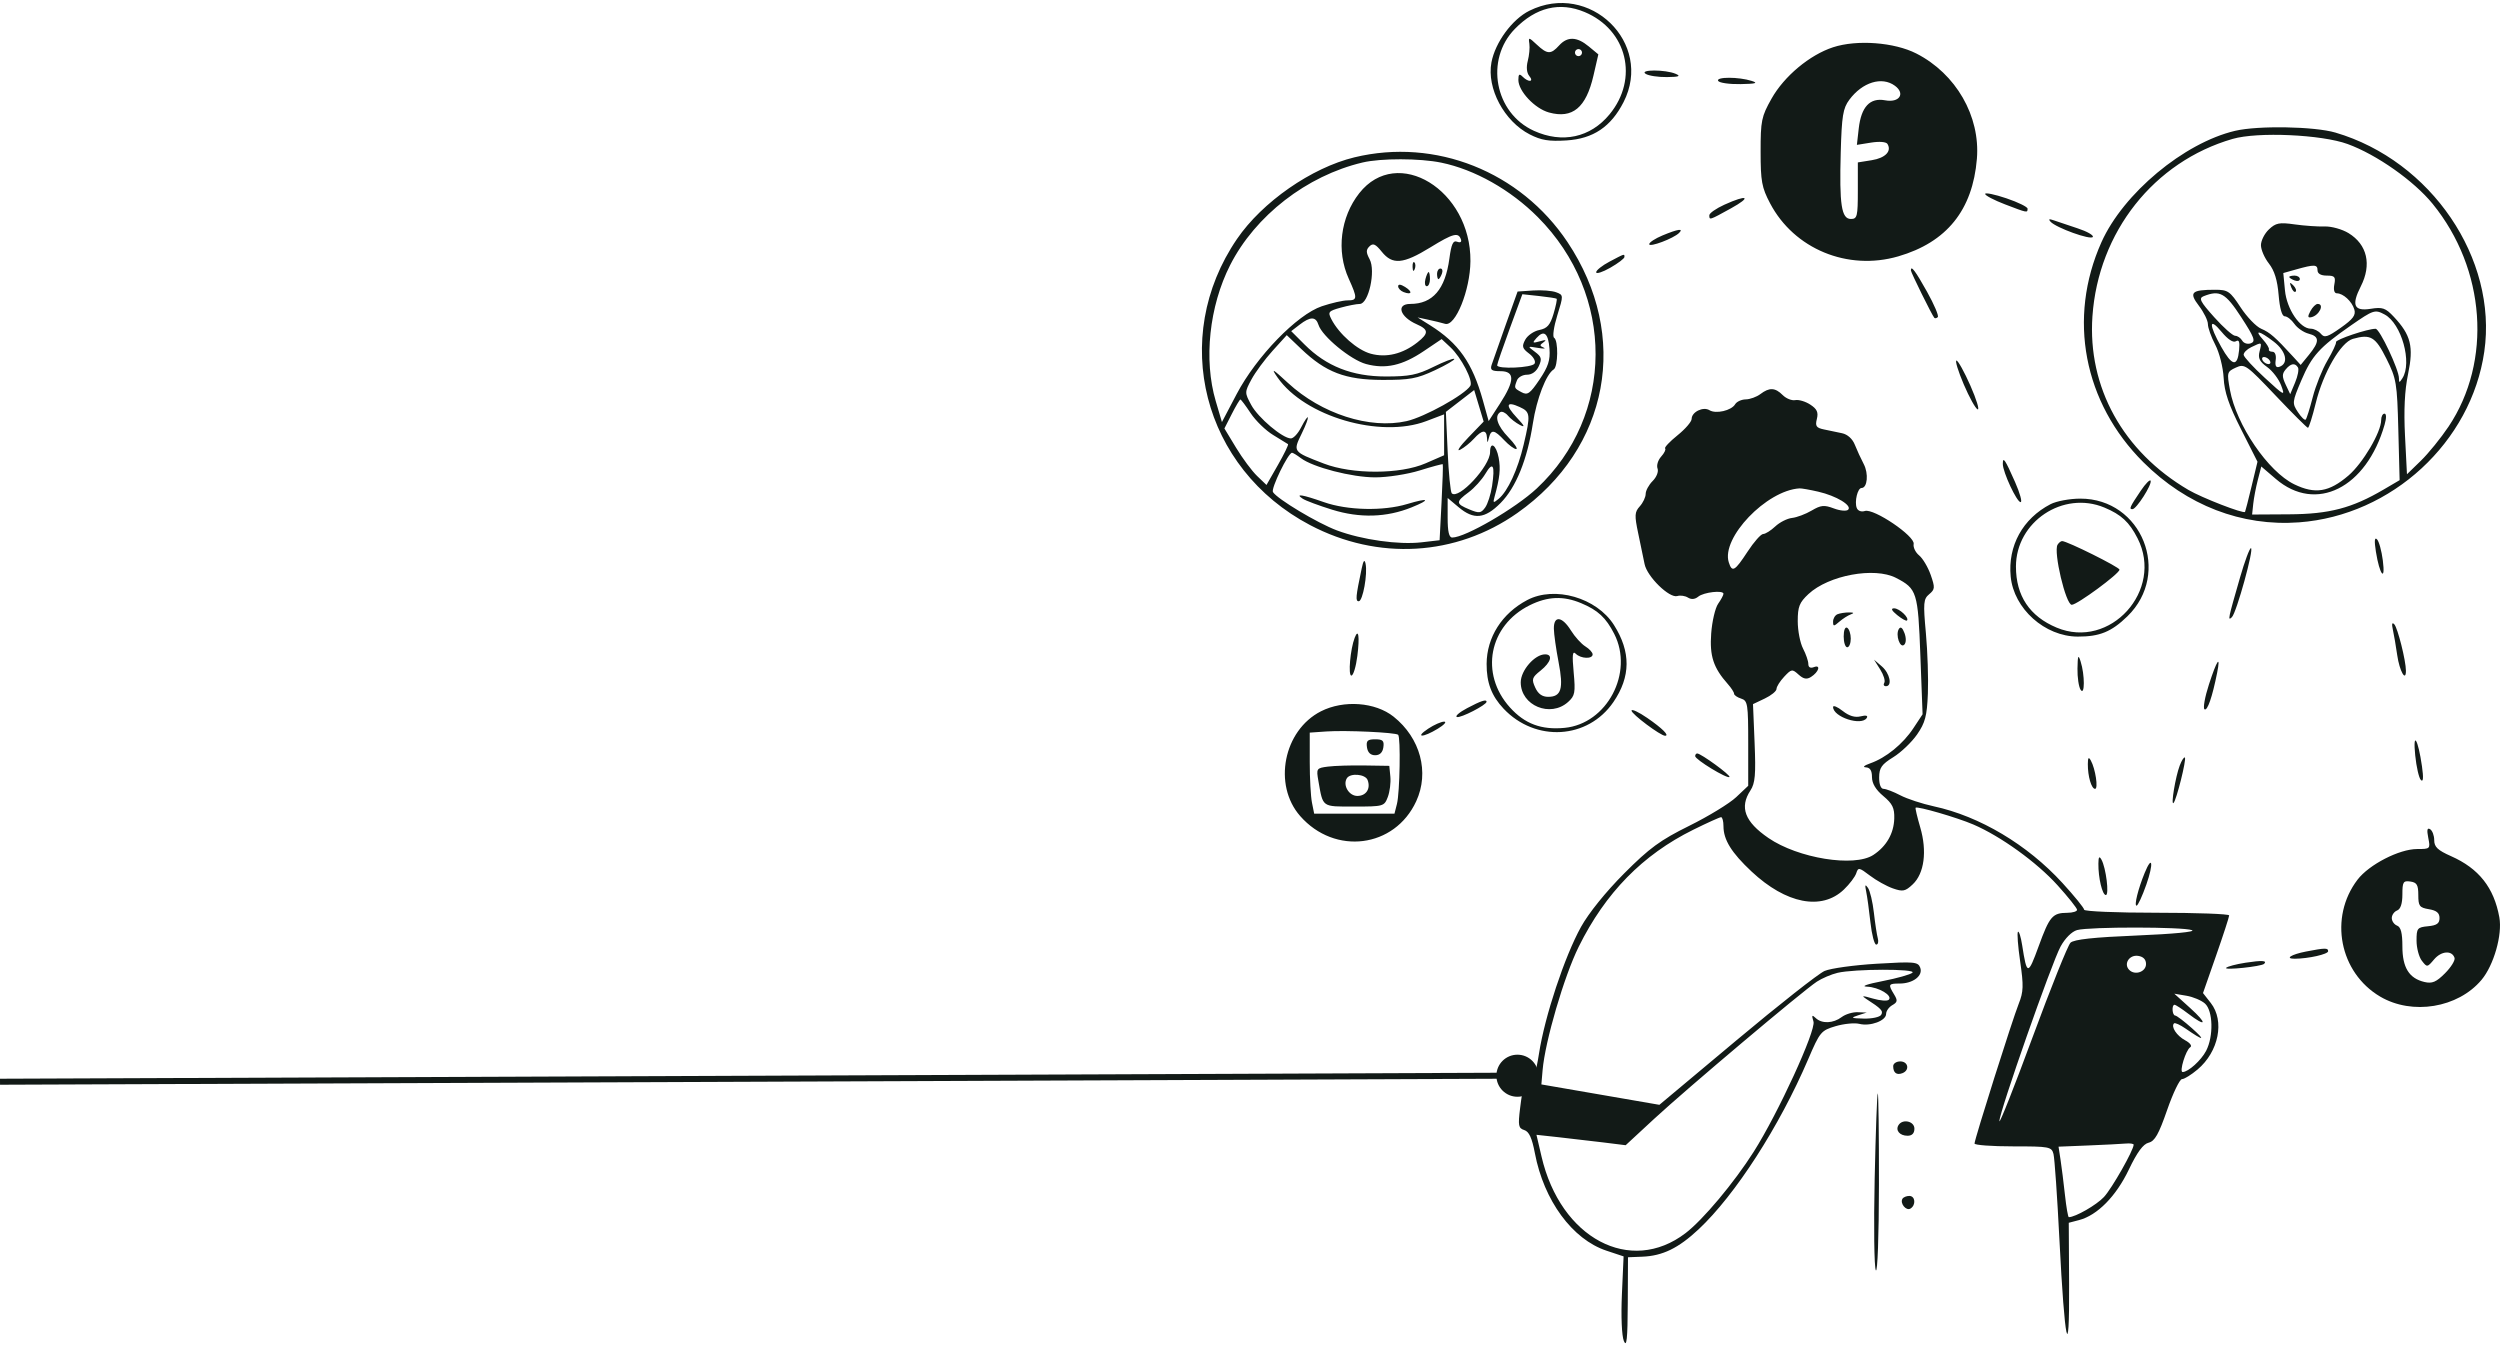 <svg width="416" height="224" viewBox="0 0 416 224" fill="none" xmlns="http://www.w3.org/2000/svg">
<path fill-rule="evenodd" clip-rule="evenodd" d="M254.494 1.785C251.63 3.204 248.799 7.058 248.175 10.387C247.367 14.697 250.293 20.192 254.555 22.369C256.465 23.344 257.751 23.554 260.677 23.367C265.114 23.085 268.063 21.101 270.162 16.988C275.175 7.165 264.513 -3.179 254.494 1.785ZM263.7 2.009C270.758 4.96 272.726 13.082 267.827 19.031C264.644 22.896 259.964 23.912 255.237 21.763C248.712 18.797 247.063 9.94 252.078 4.804C255.587 1.212 259.529 0.263 263.7 2.009ZM254.485 7.281C254.582 7.929 254.463 9.214 254.222 10.136C253.95 11.175 254.044 12.126 254.469 12.639C255.304 13.645 254.352 13.749 253.363 12.759C252.814 12.209 252.657 12.33 252.657 13.303C252.657 15.161 255.386 18.064 257.746 18.716C261.663 19.798 263.919 17.929 265.151 12.582L265.965 9.048L264.366 7.723C262.391 6.085 260.814 6.038 259.424 7.576C258.063 9.081 257.471 9.057 255.727 7.428C254.373 6.165 254.316 6.157 254.485 7.281ZM305.025 7.864C301.128 9.139 296.886 12.68 294.786 16.411C293.102 19.404 292.963 20.076 292.966 25.246C292.968 30.174 293.156 31.199 294.546 33.839C298.537 41.424 307.449 45.109 315.872 42.658C323.936 40.311 328.253 34.954 328.955 26.424C329.54 19.332 325.476 12.268 318.876 8.903C315.204 7.032 308.996 6.566 305.025 7.864ZM263.248 8.754C263.248 9.078 262.984 9.343 262.66 9.343C262.336 9.343 262.072 9.078 262.072 8.754C262.072 8.43 262.336 8.165 262.66 8.165C262.984 8.165 263.248 8.43 263.248 8.754ZM273.84 12.288C274.325 12.602 275.914 12.844 277.37 12.826C279.385 12.802 279.737 12.673 278.841 12.288C277.128 11.551 272.7 11.551 273.84 12.288ZM285.902 13.466C286.102 13.79 287.772 14.028 289.614 13.996C292.178 13.951 292.618 13.827 291.492 13.466C289.314 12.768 285.471 12.768 285.902 13.466ZM315.305 14.264C317.093 15.573 316.055 17.135 313.693 16.692C311.153 16.215 309.699 17.774 309.29 21.413L308.986 24.107L311.345 23.729C312.73 23.508 313.856 23.599 314.073 23.951C314.818 25.158 313.721 26.294 311.461 26.656L309.144 27.027V31.732C309.144 36.008 309.039 36.437 307.994 36.437C306.414 36.437 306.055 34.087 306.298 25.364C306.468 19.261 306.67 18.025 307.729 16.599C309.901 13.676 313.139 12.678 315.305 14.264ZM371.925 21.768C363.405 23.775 353.315 32.182 349.68 40.303C344.026 52.937 346.707 67.01 356.657 76.916C363.876 84.102 373.015 87.629 382.575 86.918C397.994 85.772 411.212 73.585 413.386 58.509C415.617 43.04 404.546 26.749 388.618 22.063C385.122 21.035 375.743 20.868 371.925 21.768ZM390.638 23.965C395.472 25.726 401.671 30.086 404.791 33.919C413.622 44.771 414.72 60.115 407.443 70.982C406.173 72.877 404.096 75.437 402.827 76.672L400.519 78.915L400.196 72.573C399.974 68.222 400.134 64.976 400.705 62.23C401.656 57.668 401.176 55.746 398.329 52.712C396.945 51.238 396.454 51.069 394.469 51.387C391.703 51.83 391.244 50.778 392.836 47.651C394.678 44.032 393.912 40.696 390.8 38.794C389.736 38.143 387.949 37.646 386.813 37.684C385.68 37.723 383.43 37.565 381.812 37.336C379.278 36.976 378.686 37.092 377.546 38.173C376.817 38.863 376.222 40.044 376.222 40.798C376.222 41.551 376.817 42.925 377.546 43.851C378.465 45.019 378.96 46.62 379.164 49.084C379.351 51.343 379.722 52.634 380.182 52.634C380.581 52.634 381.303 53.2 381.786 53.893C382.271 54.584 383.335 55.318 384.152 55.523C385.983 55.983 385.999 56.851 384.214 59.036L382.833 60.725L381.559 59.33C378.618 56.11 377.699 55.308 376.264 54.704C375.432 54.354 373.888 52.751 372.834 51.142C371.077 48.46 370.726 48.217 368.616 48.217C364.624 48.217 364.191 48.645 365.908 50.898C366.726 51.972 367.396 53.342 367.396 53.943C367.396 54.544 367.947 56.086 368.62 57.369C369.301 58.667 369.919 61.107 370.013 62.867C370.14 65.245 370.861 67.373 372.914 71.433L375.647 76.834L374.661 80.932C374.119 83.185 373.631 85.097 373.575 85.179C373.333 85.531 366.394 82.837 364.147 81.519C353.272 75.14 347.361 64.446 348.181 52.634C349.154 38.612 358.406 26.906 371.515 23.112C375.673 21.909 386.29 22.382 390.638 23.965ZM225.375 26.18C218.237 27.91 210.035 33.613 205.832 39.771C194.579 56.255 200.131 77.977 218.002 87.377C229.293 93.316 242.245 92.563 252.474 85.373C267.805 74.595 271.269 55.905 260.83 40.281C252.98 28.533 238.854 22.915 225.375 26.18ZM239.83 27.066C245.395 28.213 251.366 31.582 255.893 36.129C268.772 49.063 268.699 69.122 255.729 81.268C252.192 84.579 243.817 89.447 241.656 89.447C241.117 89.447 240.889 88.468 240.889 86.155V82.863L242.7 84.388C245.238 86.526 247.068 86.348 249.694 83.704C252.259 81.122 254.139 76.485 255.073 70.438C255.706 66.341 257.287 62.246 258.533 61.475C259.269 61.02 259.328 56.655 258.604 56.207C258.314 56.028 258.551 54.357 259.13 52.491C260.176 49.117 260.175 49.098 258.942 48.632C258.261 48.374 256.538 48.241 255.115 48.337L252.526 48.511L250.529 54.107C249.431 57.184 248.384 60.166 248.201 60.733C247.935 61.563 248.223 61.764 249.676 61.764C252.096 61.764 252.072 63.335 249.596 67.16L247.712 70.071L246.761 66.654C245.01 60.364 242.723 57.11 237.947 54.112L235.888 52.82L237.653 53.197C238.624 53.404 239.887 53.714 240.46 53.884C242.172 54.393 244.638 48.303 244.68 43.464C244.783 31.607 232.505 24.103 226.177 32.155C223.042 36.145 222.347 41.78 224.427 46.367C225.908 49.635 225.888 49.984 224.224 49.984C223.473 49.984 221.553 50.422 219.958 50.957C215.844 52.338 209.065 59.325 205.781 65.571L203.329 70.234L202.296 66.735C200.272 59.882 201.216 50.968 204.693 44.119C208.873 35.886 217.439 29.243 226.716 27.043C229.788 26.314 236.237 26.326 239.83 27.066ZM330.326 32.271C330.326 32.528 331.806 33.306 333.615 33.999C337.376 35.44 337.387 35.442 337.387 34.724C337.387 34.43 335.799 33.652 333.857 32.995C331.915 32.339 330.326 32.013 330.326 32.271ZM286.932 34.065C285.556 34.69 284.431 35.479 284.431 35.819C284.431 36.661 284.416 36.666 288.014 34.681C291.562 32.723 290.817 32.3 286.932 34.065ZM341.212 36.897C342.157 37.915 347.901 39.984 348.243 39.43C348.415 39.152 347.285 38.509 345.734 38.001C344.182 37.493 342.397 36.894 341.768 36.67C340.966 36.385 340.799 36.453 341.212 36.897ZM276.635 39.18C275.421 39.685 274.428 40.337 274.428 40.631C274.428 41.206 278.477 39.684 279.4 38.762C280.206 37.957 279.224 38.105 276.635 39.18ZM243.108 39.861C243.246 40.275 242.986 40.424 242.47 40.226C241.796 39.967 241.504 40.599 241.178 43.024C240.489 48.143 238.399 50.573 234.683 50.573C232.257 50.573 232.928 52.722 235.74 53.959C237.75 54.843 237.773 55.462 235.851 56.975C233.406 58.901 230.697 59.561 228.109 58.863C225.857 58.257 222.807 55.584 221.537 53.105C220.927 51.914 221.052 51.759 223.085 51.194C224.301 50.856 225.734 50.578 226.267 50.577C227.733 50.571 228.946 45.084 227.909 43.146C227.296 41.998 227.29 41.571 227.882 40.99C228.469 40.414 228.888 40.598 229.922 41.885C231.708 44.106 233.479 43.951 237.988 41.178C241.82 38.822 242.688 38.599 243.108 39.861ZM267.808 43.545C266.595 44.186 265.602 44.977 265.602 45.304C265.602 45.629 266.659 45.292 267.951 44.553C269.243 43.815 270.302 43.011 270.304 42.769C270.31 42.204 270.398 42.176 267.808 43.545ZM235.051 44.437C235.08 45.123 235.219 45.263 235.407 44.794C235.577 44.368 235.556 43.86 235.36 43.664C235.165 43.469 235.026 43.816 235.051 44.437ZM385.636 44.977C385.636 45.538 386.199 45.861 387.176 45.861C388.501 45.861 388.677 46.066 388.434 47.333C388.264 48.226 388.425 48.806 388.842 48.806C389.904 48.806 391.363 50.148 391.758 51.488C392.039 52.441 391.56 53.089 389.503 54.541C387.286 56.105 386.785 56.256 386.192 55.54C385.807 55.076 385.054 54.696 384.518 54.696C382.717 54.696 380.517 51.437 380.218 48.326L379.941 45.434L382.053 44.838C385.122 43.973 385.636 43.993 385.636 44.977ZM239.124 45.566C239.124 46.052 239.228 46.45 239.355 46.45C239.482 46.45 239.739 46.052 239.925 45.566C240.111 45.081 240.007 44.683 239.694 44.683C239.38 44.683 239.124 45.081 239.124 45.566ZM317.97 44.995C317.97 45.334 321.5 52.481 321.865 52.88C321.988 53.015 322.252 52.962 322.451 52.763C322.649 52.564 321.842 50.664 320.657 48.542C318.715 45.066 317.97 44.083 317.97 44.995ZM237.188 46.45C237.019 47.098 237.12 47.628 237.414 47.628C237.707 47.628 237.947 47.098 237.947 46.45C237.947 45.802 237.845 45.272 237.722 45.272C237.597 45.272 237.357 45.802 237.188 46.45ZM380.929 46.092C380.929 46.22 381.326 46.476 381.812 46.663C382.297 46.849 382.694 46.745 382.694 46.432C382.694 46.118 382.297 45.861 381.812 45.861C381.326 45.861 380.929 45.965 380.929 46.092ZM232.651 47.642C232.651 47.978 233.06 48.411 233.559 48.603C234.94 49.133 235.101 48.56 233.802 47.748C233.073 47.293 232.651 47.254 232.651 47.642ZM381.261 47.8C381.482 48.381 381.811 48.708 381.992 48.527C382.174 48.346 381.993 47.871 381.59 47.471C381.009 46.893 380.942 46.961 381.261 47.8ZM259.023 49.711C259.127 49.798 258.894 50.929 258.506 52.224C257.947 54.092 257.459 54.648 256.144 54.911C255.232 55.093 254.176 55.824 253.796 56.534C253.205 57.639 253.298 57.97 254.437 58.83C255.176 59.388 255.584 60.133 255.355 60.505C254.921 61.207 249.127 61.464 249.127 60.781C249.127 60.564 250.07 57.815 251.223 54.673L253.32 48.959L256.077 49.255C257.594 49.419 258.92 49.623 259.023 49.711ZM372.939 52.782C375.129 56.153 375.373 56.813 374.547 57.121C374.004 57.324 373.366 57.129 373.103 56.679C372.844 56.236 372.315 55.875 371.927 55.876C371.538 55.877 369.972 54.486 368.447 52.784C366.104 50.168 365.831 49.628 366.682 49.289C369.379 48.218 370.314 48.74 372.939 52.782ZM384.455 51.759C383.968 52.671 383.997 52.91 384.581 52.79C385.907 52.519 386.851 50.573 385.657 50.573C385.345 50.573 384.804 51.107 384.455 51.759ZM396.802 52.332C399.612 53.838 401.428 60.356 399.758 62.942C399.251 63.727 399.187 63.727 399.186 62.942C399.183 61.504 395.988 54.729 395.305 54.712C394.055 54.68 388.595 56.515 388.716 56.925C388.784 57.157 388.139 58.539 387.283 59.997C386.427 61.455 385.327 64.197 384.84 66.091C384.352 67.986 383.823 69.665 383.665 69.824C383.506 69.982 382.923 69.418 382.367 68.569C381.393 67.083 381.415 66.892 382.941 63.296C384.676 59.211 385.951 57.797 391.177 54.168C394.955 51.544 395.188 51.468 396.802 52.332ZM219.395 54.053C220.002 55.966 224.761 59.886 227.311 60.574C230.567 61.452 233.347 60.83 236.911 58.429L239.889 56.423L241.329 57.769C243.15 59.469 245.175 63.373 244.665 64.199C243.749 65.683 237.016 69.413 234.058 70.076C227.919 71.451 219.889 68.866 214.315 63.719C211.706 61.31 211.444 61.174 212.587 62.816C217.107 69.314 229.665 72.99 237.352 70.067L240.301 68.945V72.35V75.755L237.211 77.099C232.99 78.937 225.011 78.956 220.295 77.141C215.08 75.133 215.125 75.193 216.624 72.102C218.059 69.147 217.927 68.368 216.47 71.188C215.968 72.16 215.219 72.955 214.806 72.955C213.433 72.955 209.348 69.509 208.207 67.388C207.097 65.325 207.098 65.27 208.246 63.132C208.886 61.941 210.469 59.797 211.763 58.367L214.117 55.769L216.531 58.072C220.601 61.954 223.859 63.199 230.004 63.219C234.579 63.234 235.771 63.015 238.772 61.608C240.682 60.713 242.129 59.864 241.987 59.722C241.845 59.58 240.283 60.18 238.515 61.055C235.832 62.385 234.525 62.648 230.593 62.647C225.012 62.646 220.697 60.949 217.083 57.332L214.857 55.103L216.252 54.029C218.049 52.646 218.951 52.653 219.395 54.053ZM372.056 56.787C372.578 56.463 372.723 56.869 372.586 58.271C372.308 61.112 371.421 60.943 369.602 57.701C367.513 53.977 367.552 52.663 369.676 55.228C370.713 56.478 371.607 57.064 372.056 56.787ZM257.836 58.054C257.975 59.93 257.622 61.018 256.177 63.161C254.599 65.501 254.18 65.799 253.205 65.276C251.934 64.595 251.929 64.582 252.426 63.285C252.622 62.772 253.374 62.353 254.096 62.353C254.915 62.353 255.654 61.816 256.058 60.929C256.609 59.718 256.513 59.362 255.417 58.547C254.138 57.596 254.142 57.592 255.893 57.886C256.864 58.05 257.298 58.029 256.857 57.841C256.179 57.551 256.179 57.412 256.857 56.942C257.407 56.56 257.216 56.511 256.249 56.786C255.001 57.14 254.934 57.08 255.66 56.259C256.92 54.839 257.641 55.433 257.836 58.054ZM378.35 56.849C380.435 58.442 380.886 60.511 379.263 61.047C378.728 61.223 378.541 60.866 378.674 59.921C378.79 59.105 378.568 58.535 378.134 58.531C377.73 58.527 377.465 58.354 377.546 58.145C377.626 57.935 377.189 57.207 376.572 56.525C375.025 54.814 375.891 54.972 378.35 56.849ZM397.106 59.698C398.767 63.027 398.879 63.701 399.082 71.563L399.297 79.899L396.634 81.461C391.357 84.557 387.599 85.543 380.929 85.582L374.751 85.619L374.938 83.852C375.04 82.88 375.384 81.081 375.702 79.854L376.279 77.624L378.7 79.698C385.372 85.415 393.773 81.219 396.799 70.657C397.117 69.549 397.107 68.832 396.775 68.832C396.474 68.832 396.228 69.31 396.228 69.895C396.228 71.904 393.178 77.079 390.784 79.129C387.557 81.894 385.235 82.271 381.769 80.591C377.413 78.481 372.124 70.719 371.064 64.88C370.538 61.98 370.573 61.845 372.046 61.168C373.509 60.495 373.791 60.693 378.663 65.826C381.462 68.775 383.882 71.188 384.042 71.188C384.202 71.188 384.784 69.344 385.336 67.09C386.578 62.018 389.501 56.959 391.52 56.387C394.471 55.551 395.275 56.028 397.106 59.698ZM375.991 58.484C375.71 59.602 375.986 60.169 377.25 61.072C378.141 61.708 379.19 63.083 379.58 64.128C380.268 65.965 380.179 65.924 376.852 62.864C374.96 61.126 373.383 59.411 373.346 59.056C373.31 58.701 373.875 58.122 374.604 57.77C376.422 56.893 376.393 56.878 375.991 58.484ZM377.693 59.997C377.893 60.321 377.792 60.586 377.468 60.586C377.144 60.586 376.716 60.321 376.516 59.997C376.316 59.673 376.417 59.408 376.741 59.408C377.064 59.408 377.493 59.673 377.693 59.997ZM326.767 63.955C327.695 66.131 328.737 68.007 329.082 68.122C329.427 68.238 328.882 66.457 327.871 64.164C326.86 61.872 325.818 59.997 325.556 59.997C325.294 59.997 325.839 61.778 326.767 63.955ZM382.38 61.143C382.569 61.449 382.356 62.576 381.906 63.646L381.089 65.593L380.334 63.99C379.724 62.695 379.722 62.215 380.326 61.487C381.18 60.456 381.883 60.339 382.38 61.143ZM244.326 72.801C242.921 74.26 242.304 75.18 242.955 74.847C243.606 74.515 244.64 73.688 245.253 73.01C246.612 71.507 247.339 71.439 247.43 72.808C247.494 73.79 247.511 73.79 247.767 72.808C248.131 71.415 248.67 71.509 250.303 73.249C251.064 74.059 251.956 74.722 252.286 74.722C252.617 74.722 252.042 73.848 251.007 72.779C249.157 70.869 248.622 69.214 249.649 68.579C249.935 68.401 250.509 68.665 250.924 69.165C251.338 69.665 252.229 70.359 252.903 70.707C253.832 71.187 253.712 70.897 252.406 69.504C250.437 67.404 250.623 66.699 252.875 67.727C254.662 68.542 254.711 69.005 253.533 74.004C252.558 78.145 250.898 81.741 249.379 83.003C248.475 83.754 248.402 83.719 248.693 82.669C249.569 79.502 249.724 78.019 249.376 76.159C248.977 74.03 247.95 73.356 247.95 75.223C247.95 77.563 242.704 83.21 241.574 82.086C241.359 81.872 241.051 78.736 240.889 75.117L240.595 68.537L242.948 66.72L245.302 64.903L246.092 67.526L246.881 70.15L244.326 72.801ZM292.928 65.574C292.3 66.05 291.203 66.447 290.491 66.457C289.779 66.468 288.985 66.834 288.726 67.271C288.104 68.321 285.524 68.919 284.458 68.26C283.411 67.612 281.489 68.55 281.489 69.709C281.489 70.168 280.43 71.395 279.135 72.437C277.841 73.478 276.915 74.463 277.078 74.625C277.24 74.788 276.943 75.397 276.417 75.978C275.892 76.559 275.621 77.447 275.814 77.953C276.014 78.473 275.661 79.378 275.003 80.037C274.363 80.677 273.84 81.644 273.84 82.185C273.84 82.727 273.399 83.658 272.86 84.254C271.999 85.206 271.966 85.748 272.591 88.717C272.982 90.577 273.462 92.893 273.659 93.865C274.081 95.959 277.799 99.587 279.106 99.181C279.607 99.025 280.406 99.142 280.88 99.44C281.435 99.788 282.043 99.733 282.582 99.286C283.481 98.538 286.785 98.164 286.785 98.809C286.785 99.023 286.386 99.768 285.899 100.464C285.412 101.16 284.892 103.381 284.743 105.399C284.466 109.173 285.106 111.118 287.52 113.837C288.087 114.474 288.55 115.194 288.55 115.434C288.55 115.675 289.079 116.041 289.727 116.247C290.817 116.593 290.903 117.138 290.903 123.689V130.756L288.897 132.65C287.794 133.692 284.286 135.833 281.101 137.41C276.253 139.809 274.488 141.1 270.256 145.342C267.221 148.384 264.354 151.939 263.08 154.237C260.35 159.166 257.055 169.096 256.093 175.294C255.625 178.313 255.067 180.153 254.621 180.153C253.601 180.153 253.414 180.624 252.95 184.365C252.584 187.306 252.664 187.733 253.638 188.043C254.438 188.297 254.923 189.355 255.406 191.897C256.9 199.768 261.639 206.227 267.304 208.11L270.166 209.062L269.886 215.37C269.723 219.058 269.859 222.29 270.214 223.151C270.68 224.276 270.832 222.806 270.861 216.915L270.898 209.208L273.261 209.115C276.657 208.982 279.285 207.705 282.651 204.554C288.753 198.84 296.084 187.461 300.887 176.245C302.83 171.711 303.029 171.47 305.44 170.757C306.828 170.347 308.607 170.173 309.395 170.371C311.216 170.829 313.851 169.848 313.851 168.712C313.851 168.234 314.314 167.579 314.881 167.257C315.75 166.763 315.796 166.484 315.175 165.469C314.152 163.796 314.22 163.661 316.092 163.661C318.344 163.661 320.037 162.353 319.522 161.01C319.153 160.047 318.526 159.992 312.277 160.366C308.514 160.591 304.615 161.131 303.612 161.566C302.609 162.002 296.014 167.191 288.956 173.1L276.122 183.842L266.303 182.145L256.485 180.448L256.686 178.092C257.097 173.27 260.26 162.462 262.705 157.522C267.142 148.56 273.335 142.237 281.76 138.07C284.086 136.92 286.168 135.978 286.387 135.978C286.606 135.978 286.785 136.654 286.785 137.48C286.785 139.739 288.121 141.895 291.459 145.021C297.209 150.404 303.134 151.559 306.828 148.016C307.771 147.113 308.695 145.889 308.883 145.299C309.198 144.304 309.365 144.333 311.148 145.694C312.207 146.503 313.926 147.462 314.968 147.826C316.638 148.409 317.031 148.329 318.275 147.159C320.203 145.346 320.691 141.645 319.527 137.671C319.025 135.954 318.678 134.483 318.758 134.404C319.047 134.115 325.658 136.037 328.355 137.194C332.915 139.151 338.906 143.472 342.367 147.301C344.159 149.283 345.625 151.124 345.625 151.393C345.625 151.662 344.896 151.885 344.007 151.89C341.533 151.904 341.049 152.47 339.226 157.475C337.453 162.344 337.274 162.333 336.489 157.29C336.272 155.891 335.955 154.885 335.786 155.055C335.617 155.224 335.786 157.464 336.161 160.033C336.742 164.01 336.706 165.046 335.923 167.006C334.858 169.672 328.561 189.58 328.561 190.283C328.561 190.543 331.443 190.756 334.965 190.756C341.031 190.756 341.386 190.823 341.701 192.027C341.884 192.727 342.329 199.154 342.69 206.311C343.56 223.563 344.372 227.321 344.299 213.753L344.242 203.471L345.963 203.02C348.997 202.226 352.113 199.065 354.234 194.629C355.624 191.723 356.622 190.365 357.531 190.144C358.557 189.894 359.215 188.732 360.614 184.697C361.594 181.877 362.705 179.568 363.085 179.567C363.465 179.566 364.626 178.848 365.665 177.972C369.203 174.993 370.22 169.88 367.869 166.889L366.579 165.246L368.76 159.005C369.959 155.573 370.937 152.566 370.933 152.323C370.93 152.08 365.498 151.881 358.864 151.881C352.23 151.881 346.802 151.655 346.802 151.378C346.802 151.1 345.175 149.097 343.187 146.924C337.35 140.548 329.418 135.821 321.795 134.175C319.853 133.756 317.341 132.93 316.214 132.339C315.086 131.749 313.828 131.266 313.419 131.266C312.968 131.266 312.681 130.511 312.69 129.352C312.703 127.763 313.104 127.192 315.047 125.992C316.335 125.197 318.115 123.497 319.003 122.214C320.354 120.262 320.647 119.152 320.799 115.414C320.898 112.956 320.75 108.43 320.468 105.355C320.006 100.312 320.06 99.677 321.018 98.876C321.983 98.069 322.006 97.774 321.267 95.66C320.819 94.379 319.953 92.922 319.344 92.42C318.734 91.919 318.324 91.064 318.432 90.52C318.69 89.222 311.803 84.559 310.322 85.029C309.715 85.222 309.149 85.008 308.96 84.515C308.56 83.472 309.109 81.201 309.761 81.201C310.735 81.201 310.958 78.81 310.13 77.232C309.66 76.338 308.991 74.884 308.642 74.002C308.254 73.023 307.426 72.278 306.516 72.088C305.696 71.917 304.337 71.633 303.497 71.457C302.221 71.19 302.028 70.901 302.327 69.708C302.602 68.61 302.35 68.059 301.236 67.329C300.439 66.806 299.314 66.469 298.736 66.581C298.157 66.693 297.217 66.317 296.647 65.746C295.384 64.482 294.428 64.438 292.928 65.574ZM208.115 68.76C208.945 70.015 210.635 71.652 211.871 72.395C213.106 73.14 214.211 73.819 214.327 73.906C214.443 73.992 213.684 75.557 212.64 77.382L210.743 80.701L209.184 79.206C208.326 78.383 206.751 76.267 205.683 74.503L203.741 71.295L204.969 68.886C205.644 67.56 206.289 66.476 206.401 66.476C206.513 66.476 207.285 67.504 208.115 68.76ZM216.462 76.232C218.473 77.754 224.966 79.434 228.836 79.434C230.877 79.434 234.214 78.915 236.251 78.28C238.289 77.645 240.009 77.181 240.075 77.249C240.14 77.317 240.049 80.19 239.872 83.632L239.55 89.893L236.542 90.241C232.743 90.681 226.632 89.82 222.461 88.258C219.227 87.047 212.531 83.034 211.818 81.878C211.458 81.296 214.367 75.316 214.999 75.338C215.161 75.344 215.819 75.746 216.462 76.232ZM333.268 77.199C333.268 78.562 335.596 83.557 336.23 83.557C336.535 83.557 336.116 82.046 335.301 80.2C333.636 76.43 333.268 75.888 333.268 77.199ZM248.281 80.864C248.072 82.258 247.551 83.878 247.122 84.465C246.432 85.41 246.131 85.445 244.498 84.768C242.222 83.824 242.209 83.519 244.379 81.913C245.327 81.211 246.582 79.826 247.167 78.836C248.427 76.699 248.802 77.383 248.281 80.864ZM356.216 81.666C354.389 84.38 354.229 84.737 354.843 84.728C355.501 84.718 358.098 80.662 357.868 80.002C357.769 79.716 357.025 80.465 356.216 81.666ZM302.563 81.816C305.57 82.51 308.231 84.118 307.532 84.817C307.259 85.091 306.187 84.994 305.15 84.602C303.543 83.995 302.997 84.048 301.458 84.957C300.465 85.545 298.996 86.097 298.194 86.186C297.392 86.274 296.134 86.911 295.399 87.602C294.665 88.293 293.76 88.858 293.389 88.858C293.018 88.858 291.848 90.183 290.789 91.803C288.662 95.056 288.218 95.307 287.667 93.57C286.378 89.505 293.934 81.605 299.435 81.266C299.759 81.246 301.166 81.494 302.563 81.816ZM216.764 82.983C217.25 83.306 219.462 84.131 221.681 84.817C226.282 86.241 230.717 86.111 234.882 84.429C238.187 83.095 237.773 82.781 234.148 83.873C230.175 85.07 224.205 84.934 220.295 83.557C216.722 82.299 215.413 82.086 216.764 82.983ZM341.212 83.892C336.576 86.301 334.088 90.82 334.579 95.939C335.092 101.286 340.256 105.91 345.734 105.93C349.374 105.942 351.344 105.138 354 102.554C361.383 95.374 356.414 82.96 346.161 82.972C344.41 82.974 342.183 83.388 341.212 83.892ZM350.183 84.463C352.978 85.632 354.314 86.871 355.69 89.571C360.106 98.231 351.121 108.157 342.231 104.438C337.73 102.557 335.454 99.144 335.454 94.281C335.454 86.815 343.301 81.585 350.183 84.463ZM395.351 91.803C395.963 95.66 396.972 96.946 396.505 93.276C396.299 91.656 395.86 90.066 395.53 89.742C395.123 89.342 395.065 90.003 395.351 91.803ZM342.38 90.639C341.66 91.805 343.747 100.638 344.743 100.638C345.637 100.638 352.686 95.45 352.686 94.791C352.686 94.375 343.969 90.036 343.133 90.036C342.924 90.036 342.585 90.308 342.38 90.639ZM372.748 96.073C370.736 103.05 370.667 103.382 371.384 102.7C372.148 101.972 375.119 91.214 374.556 91.214C374.332 91.214 373.519 93.401 372.748 96.073ZM226.583 94.601C225.59 99.31 225.524 100.049 226.096 100.049C226.771 100.049 227.598 95.474 227.227 93.786C227.058 93.015 226.865 93.258 226.583 94.601ZM315.5 96.161C318.984 97.964 319.153 98.505 319.55 109.078L319.918 118.858L318.379 121.186C316.642 123.812 313.823 126.105 311.203 127.021C310.2 127.372 309.882 127.659 310.468 127.686C311.18 127.718 311.497 128.218 311.497 129.309C311.497 130.363 312.122 131.408 313.382 132.461C314.909 133.737 315.254 134.445 315.205 136.2C315.134 138.692 313.906 140.831 311.72 142.264C308.557 144.339 299.195 142.825 294.264 139.441C290.327 136.739 289.425 134.352 291.273 131.529C292.057 130.33 292.183 128.899 291.965 123.616L291.699 117.166L293.655 116.237C294.73 115.726 295.611 115.006 295.611 114.638C295.611 114.268 296.186 113.354 296.889 112.604C298.101 111.313 298.225 111.294 299.277 112.247C300.1 112.992 300.635 113.096 301.347 112.646C302.652 111.822 303.034 110.549 301.838 111.008C301.245 111.236 300.906 111.047 300.906 110.487C300.906 110.003 300.511 108.849 300.027 107.921C299.544 106.993 299.147 104.948 299.145 103.378C299.142 100.956 299.412 100.269 300.921 98.857C304.277 95.719 311.918 94.306 315.5 96.161ZM254.128 99.85C249.923 102.069 247.397 106.039 247.374 110.466C247.358 113.593 248.193 115.802 250.194 117.921C255.506 123.545 264.225 123.024 268.466 116.829C271.362 112.597 271.395 108.472 268.567 104.008C265.678 99.449 258.698 97.439 254.128 99.85ZM263.099 100.366C265.894 101.535 267.23 102.774 268.606 105.474C271.901 111.936 267.414 120.436 260.35 121.116C256.49 121.487 253.724 120.455 251.257 117.72C246.198 112.115 247.75 104.079 254.542 100.714C257.535 99.23 260.132 99.125 263.099 100.366ZM315.698 102.355C316.462 102.975 317.191 103.378 317.319 103.252C317.749 102.825 316.066 101.227 315.185 101.227C314.588 101.227 314.752 101.586 315.698 102.355ZM305.761 102.206C305.356 102.37 305.025 102.92 305.025 103.429C305.025 104.26 305.13 104.263 306.055 103.457C306.621 102.963 307.482 102.413 307.967 102.234C308.583 102.008 308.494 101.909 307.673 101.909C307.026 101.909 306.165 102.043 305.761 102.206ZM258.563 104.614C258.575 105.504 258.927 108.004 259.345 110.167C260.204 114.606 259.801 115.952 257.617 115.952C256.618 115.952 255.942 115.468 255.46 114.408C254.827 113.018 254.916 112.736 256.355 111.588C258.091 110.202 258.456 108.884 257.103 108.884C255.382 108.884 253.05 111.561 253.05 113.536C253.05 117.417 257.985 119.464 260.934 116.806C262.073 115.78 262.171 115.255 261.858 111.871C261.589 108.963 261.668 108.245 262.202 108.779C263.044 109.622 265.014 109.7 265.014 108.889C265.014 108.568 264.469 107.972 263.803 107.564C263.138 107.156 262.057 105.961 261.402 104.908C259.923 102.532 258.533 102.389 258.563 104.614ZM398.169 104.761C398.349 105.571 398.679 107.496 398.901 109.039C399.278 111.656 400.346 113.559 400.346 111.614C400.346 109.953 398.97 104.464 398.406 103.878C398.041 103.497 397.957 103.81 398.169 104.761ZM306.79 105.904C306.79 106.895 307.055 107.706 307.379 107.706C307.702 107.706 307.967 107.059 307.967 106.268C307.967 105.477 307.702 104.667 307.379 104.467C307.036 104.254 306.79 104.853 306.79 105.904ZM315.969 104.666C315.37 105.636 316.175 107.971 316.87 107.276C317.192 106.953 317.207 106.16 316.908 105.35C316.572 104.44 316.252 104.207 315.969 104.666ZM225.416 106.133C224.686 108.039 224.303 112.418 224.867 112.418C225.19 112.418 225.64 110.938 225.865 109.129C226.267 105.91 226.052 104.474 225.416 106.133ZM345.693 111.24C345.665 112.698 345.9 114.288 346.213 114.774C346.926 115.877 346.926 112.289 346.213 110.062C345.823 108.841 345.734 109.043 345.693 111.24ZM312.869 111.404C313.436 112.304 313.741 113.298 313.547 113.613C313.352 113.928 313.474 114.185 313.816 114.185C314.92 114.185 314.48 112.047 313.139 110.89L311.838 109.768L312.869 111.404ZM367.569 113.889C366.886 115.994 366.555 117.858 366.834 118.03C367.318 118.33 368.122 115.998 368.932 111.945C369.546 108.871 368.9 109.793 367.569 113.889ZM244.125 117.839C242.831 118.525 242.069 119.186 242.432 119.31C243.047 119.519 247.361 117.302 247.361 116.777C247.361 116.312 246.441 116.613 244.125 117.839ZM219.805 118.361C213.585 121.524 211.786 130.588 216.347 135.789C222.12 142.371 232.074 141.102 235.658 133.328C237.879 128.51 236.354 122.804 231.894 119.252C228.848 116.827 223.587 116.439 219.805 118.361ZM305.025 117.643C305.025 119.319 309.768 120.859 310.63 119.463C310.871 119.072 310.502 118.977 309.609 119.201C308.668 119.438 307.689 119.142 306.618 118.299C305.742 117.609 305.025 117.314 305.025 117.643ZM271.486 118.252C271.486 118.818 276.312 122.431 277.069 122.431C277.851 122.431 276.616 121.196 274.104 119.466C272.664 118.474 271.486 117.928 271.486 118.252ZM237.653 121.253C235.347 122.782 236.753 122.783 239.257 121.256C240.317 120.609 240.786 120.081 240.301 120.081C239.815 120.082 238.624 120.609 237.653 121.253ZM232.651 122.266C233.089 122.658 232.93 131.898 232.453 133.77L232.041 135.389H225.359H218.677L218.309 133.549C218.107 132.536 217.941 129.503 217.941 126.808V121.907L220.736 121.714C223.955 121.494 232.215 121.876 232.651 122.266ZM401.89 125.671C402.086 127.614 402.511 129.47 402.836 129.794C403.23 130.187 403.29 129.429 403.015 127.507C402.369 122.981 401.472 121.517 401.89 125.671ZM227.462 124.346C227.585 125.215 228.054 125.671 228.827 125.671C229.599 125.671 230.068 125.215 230.192 124.346C230.346 123.258 230.101 123.02 228.827 123.02C227.553 123.02 227.307 123.258 227.462 124.346ZM282.077 125.822C282.077 126.392 287.425 129.644 287.779 129.29C288.044 129.023 283.043 125.376 282.413 125.376C282.228 125.376 282.077 125.577 282.077 125.822ZM347.416 127.143C347.402 129.175 348.014 131.266 348.621 131.266C349.181 131.266 348.683 127.939 347.916 126.554C347.55 125.893 347.424 126.042 347.416 127.143ZM362.706 127.391C361.999 129.254 361.201 134.051 361.67 133.622C362.148 133.185 363.859 126.351 363.564 126.056C363.424 125.916 363.038 126.517 362.706 127.391ZM220.973 127.562C219.056 127.809 219.013 127.874 219.386 129.983C220.168 134.404 219.896 134.211 225.35 134.211C230.212 134.211 230.341 134.175 230.93 132.625C231.261 131.752 231.453 130.228 231.356 129.238L231.18 127.438L227.062 127.374C224.796 127.338 222.056 127.423 220.973 127.562ZM227.569 129.794C228.117 131.225 227.332 132.444 225.861 132.444C224.463 132.444 223.403 130.66 224.116 129.505C224.681 128.59 227.187 128.801 227.569 129.794ZM404.065 139.421C404.429 141.244 404.393 141.279 402.212 141.279C399.24 141.279 394.206 143.867 392.292 146.38C387.499 152.669 389.279 161.843 396.068 165.838C401.396 168.973 409.001 167.72 412.918 163.059C414.964 160.625 416.417 155.541 415.892 152.649C414.992 147.689 412.485 144.515 407.842 142.459C405.636 141.482 405.054 140.929 405.054 139.814C405.054 139.038 404.748 138.215 404.373 137.983C403.887 137.682 403.799 138.092 404.065 139.421ZM349.173 143.709C349.146 146.063 349.827 148.936 350.413 148.936C351.001 148.936 350.439 144.405 349.683 143.046C349.319 142.392 349.186 142.564 349.173 143.709ZM356.872 145.255C355.787 147.9 355.092 150.703 355.522 150.703C355.742 150.703 356.479 149.113 357.159 147.169C358.383 143.671 358.152 142.132 356.872 145.255ZM402.406 148.936C402.406 150.769 402.602 151.031 404.171 151.292C405.446 151.505 405.936 151.914 405.936 152.765C405.936 153.663 405.483 153.986 404.024 154.127C402.24 154.3 402.112 154.459 402.112 156.518C402.112 157.731 402.509 159.239 402.995 159.868C403.862 160.99 403.899 160.986 405.038 159.64C406.235 158.226 408.006 158.095 408.436 159.388C408.571 159.792 407.857 160.945 406.852 161.952C405.38 163.425 404.712 163.708 403.421 163.402C400.867 162.797 399.758 161.003 399.758 157.475C399.758 155.252 399.506 154.266 398.875 154.024C398.39 153.838 397.993 153.271 397.993 152.765C397.993 152.258 398.39 151.692 398.875 151.506C399.454 151.283 399.758 150.364 399.758 148.832C399.758 146.749 399.9 146.519 401.082 146.686C402.167 146.841 402.406 147.247 402.406 148.936ZM310.531 148.347C310.7 149.157 311.02 151.477 311.243 153.501C311.467 155.526 311.898 157.182 312.202 157.182C312.505 157.182 312.625 156.718 312.468 156.152C312.311 155.585 312.017 153.661 311.815 151.876C311.613 150.092 311.173 148.237 310.837 147.753C310.364 147.073 310.294 147.207 310.531 148.347ZM364.748 154.78C365.434 155.048 361.629 155.417 355.628 155.665C348.376 155.964 345.094 156.32 344.531 156.868C344.091 157.297 341.254 164.368 338.226 172.582C335.199 180.796 332.712 187.081 332.701 186.551C332.67 185.122 341.398 160.215 342.881 157.502C343.636 156.119 344.752 155.005 345.625 154.763C347.653 154.2 363.299 154.214 364.748 154.78ZM383.718 158.336C381.249 158.816 380.121 159.542 381.861 159.532C384.129 159.519 387.402 158.782 387.402 158.283C387.402 157.711 386.905 157.718 383.718 158.336ZM357.099 160.414C357.099 161.713 355.269 162.36 354.31 161.4C353.321 160.41 354.297 158.846 355.772 159.055C356.64 159.179 357.099 159.649 357.099 160.414ZM373.663 160.196C372.095 160.438 370.639 160.822 370.427 161.05C370.023 161.487 376.31 160.825 376.751 160.384C377.303 159.831 376.396 159.775 373.663 160.196ZM318.235 161.851C317.928 162.151 315.69 162.783 313.263 163.254C310.691 163.753 309.6 164.139 310.65 164.18C312.634 164.257 314.986 165.667 314.291 166.363C314.048 166.605 312.857 166.513 311.644 166.158C309.922 165.654 309.675 165.665 310.519 166.207C313.044 167.829 313.421 168.23 313.024 168.873C312.793 169.246 311.495 169.525 310.139 169.493C308.033 169.442 307.888 169.365 309.144 168.962L310.615 168.491L309.109 168.432C308.281 168.4 307.09 168.763 306.461 169.238C305.049 170.307 303.158 170.38 302.135 169.404C301.505 168.803 301.436 168.912 301.763 169.994C302.207 171.466 295.865 185.275 291.817 191.655C288.546 196.808 283.381 202.973 280.476 205.194C271.282 212.221 259.68 206.054 256.512 192.456L255.667 188.833L259.311 189.229C261.315 189.447 264.654 189.837 266.732 190.094L270.51 190.563L275.264 186.164C280.646 181.185 299.968 164.893 302.327 163.346C303.18 162.786 304.731 162.125 305.775 161.877C308.566 161.214 318.91 161.192 318.235 161.851ZM366.916 166.999C368.25 168.208 368.352 172.432 367.105 174.846C366.283 176.439 364.127 178.386 363.187 178.386C362.593 178.386 363.721 174.717 364.454 174.263C364.8 174.049 364.437 173.549 363.614 173.108C362.201 172.351 361.206 170.839 361.758 170.287C361.909 170.136 362.776 170.527 363.684 171.158C366.701 173.25 367.13 173.229 364.748 171.105C363.454 169.951 362.196 168.997 361.953 168.985C361.446 168.959 361.34 167.195 361.845 167.195C362.028 167.195 363.046 167.858 364.107 168.668C367.146 170.988 367.373 170.383 364.454 167.744L361.806 165.351L363.827 165.691C364.938 165.878 366.328 166.467 366.916 166.999ZM315.028 177.405C315.028 178.513 315.594 178.947 316.557 178.577C317.808 178.097 317.543 176.619 316.205 176.619C315.557 176.619 315.028 176.973 315.028 177.405ZM311.944 196.204C311.775 204.059 311.862 210.885 312.138 211.371C312.424 211.874 312.646 205.737 312.657 197.087C312.666 188.745 312.579 181.921 312.462 181.921C312.346 181.921 312.113 188.348 311.944 196.204ZM315.91 187.222C315.367 188.101 316.123 188.989 317.416 188.989C318.166 188.989 318.558 188.584 318.558 187.811C318.558 186.561 316.589 186.123 315.91 187.222ZM355.039 190.478C355.039 191.383 351.421 197.758 350.1 199.179C348.862 200.512 345.334 202.536 344.249 202.536C344.119 202.536 343.831 200.879 343.61 198.854C343.39 196.83 343.058 194.191 342.875 192.989L342.54 190.806L347.466 190.606C350.175 190.496 352.987 190.352 353.715 190.287C354.444 190.221 355.039 190.307 355.039 190.478ZM316.572 199.472C316.107 200.225 317.186 201.548 317.904 201.104C318.849 200.519 318.709 199.002 317.71 199.002C317.244 199.002 316.732 199.213 316.572 199.472Z" fill="#121A17"/>
<line x1="250.002" y1="179" x2="0.002" y2="180" stroke="#121A17"/>
<circle r="3.5" transform="matrix(-1 0 0 1 252.5 179)" fill="#121A17"/>
</svg>
